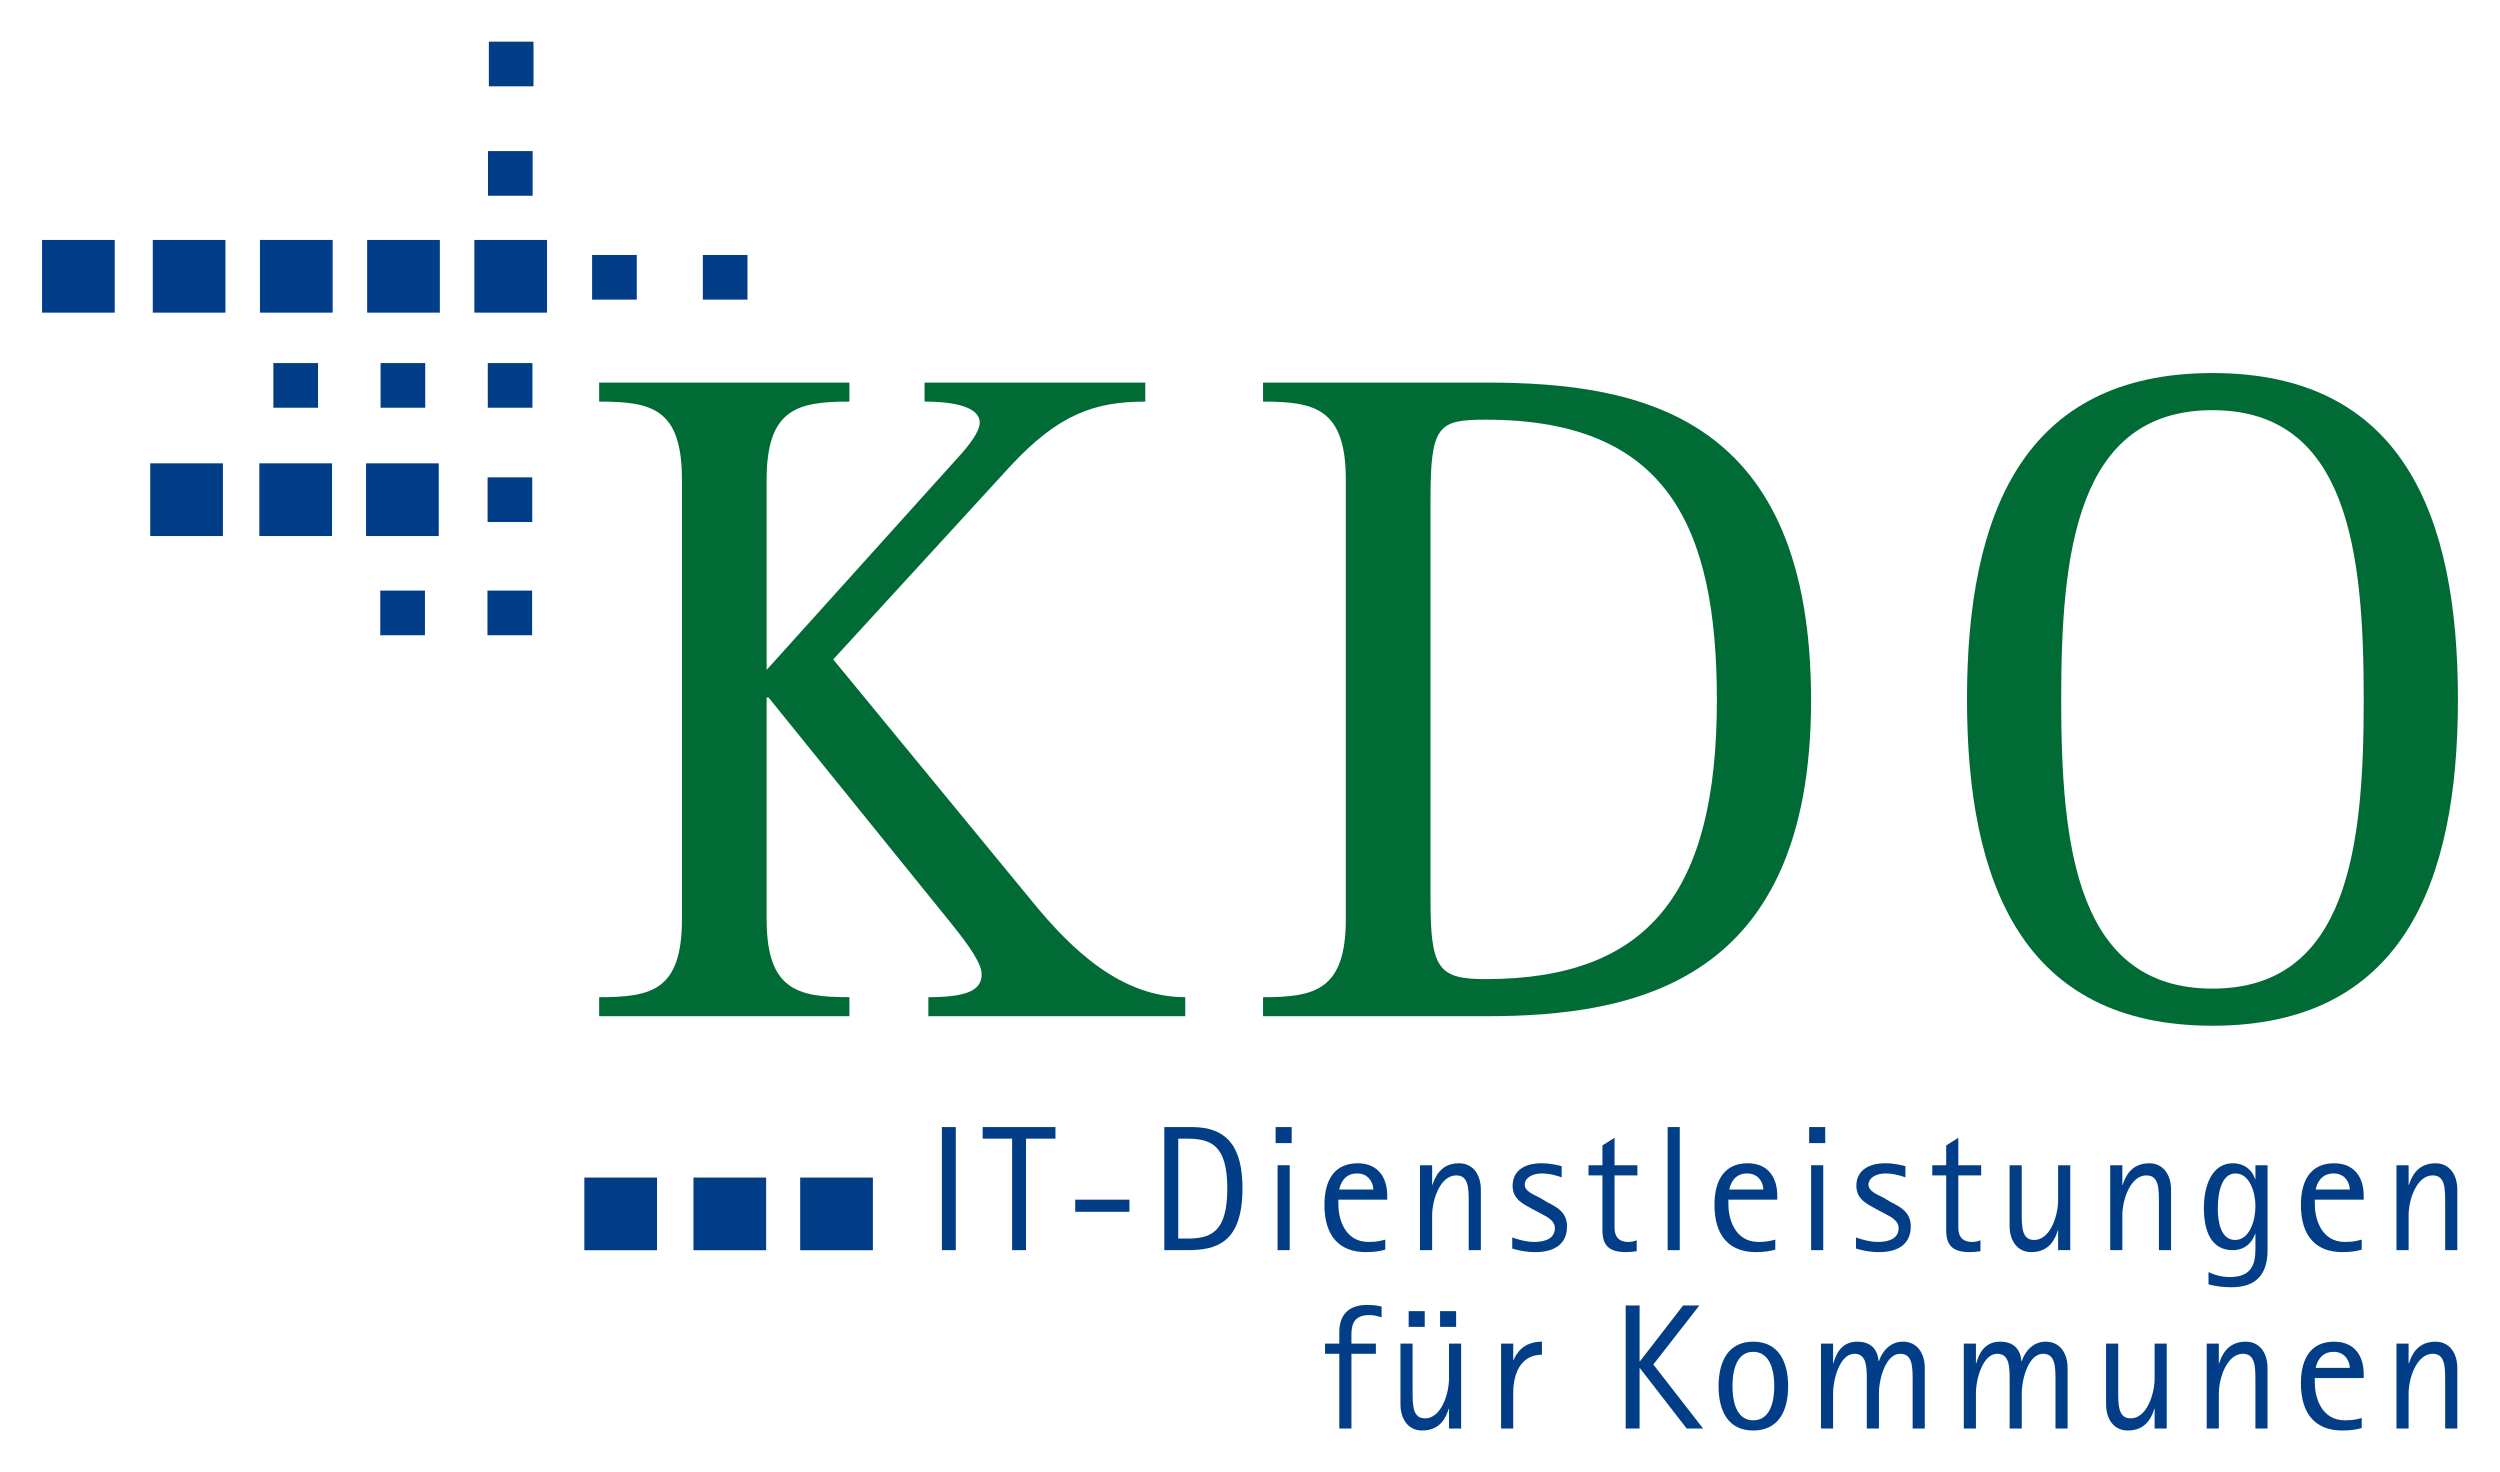 <?xml version="1.0" standalone="no"?><!-- Generator: Gravit.io --><svg
   xmlns:svg="http://www.w3.org/2000/svg"
   xmlns="http://www.w3.org/2000/svg"
   version="1.0"
   width="1024"
   height="603"
   viewBox="-3.02 -3.02 181.17 106.719"
   id="svg4762">
  <defs
     id="defs4764" />
  <path
     d="M 40.385,70.647 L 58.525,70.647 C 58.525,70.647 58.525,69.267 58.525,69.267 C 54.8,69.267 52.525,68.785 52.525,63.612 C 52.525,63.612 52.525,47.541 52.525,47.541 L 52.663,47.541 C 52.663,47.541 65.767,63.749 65.767,63.749 C 67.283,65.612 68.112,66.854 68.112,67.612 C 68.112,68.785 67.008,69.267 64.249,69.267 C 64.249,69.267 64.249,70.647 64.249,70.647 L 82.871,70.647 C 82.871,70.647 82.871,69.267 82.871,69.267 C 78.251,69.267 74.664,65.888 71.698,62.233 C 71.698,62.233 57.352,44.783 57.352,44.783 C 57.352,44.783 70.181,30.782 70.181,30.782 C 73.698,26.989 76.32,26.093 79.974,26.093 C 79.974,26.093 79.974,24.713 79.974,24.713 L 63.974,24.713 C 63.974,24.713 63.974,26.093 63.974,26.093 C 66.594,26.093 67.974,26.644 67.974,27.61 C 67.974,28.299 67.146,29.334 66.319,30.231 C 66.319,30.231 52.525,45.542 52.525,45.542 C 52.525,45.542 52.525,31.748 52.525,31.748 C 52.525,26.575 54.8,26.093 58.525,26.093 C 58.525,26.093 58.525,24.713 58.525,24.713 L 40.385,24.713 C 40.385,24.713 40.385,26.093 40.385,26.093 C 44.179,26.093 46.386,26.575 46.386,31.748 C 46.386,31.748 46.386,63.612 46.386,63.612 C 46.386,68.785 44.179,69.267 40.385,69.267 C 40.385,69.267 40.385,70.647 40.385,70.647 z"
     id="path3126"
     style="fill:#006b34;fill-opacity:1;fill-rule:nonzero;stroke:none" />
  <path
     d="M 100.65,33.196 C 100.65,27.816 101.201,27.403 104.65,27.403 C 117.755,27.403 121.409,35.058 121.409,47.749 C 121.409,61.612 116.513,67.957 104.65,67.957 C 101.201,67.957 100.65,67.198 100.65,62.163 C 100.65,62.163 100.65,33.196 100.65,33.196 z M 88.511,70.647 C 88.511,70.647 104.65,70.647 104.65,70.647 C 115.478,70.647 128.237,68.233 128.237,47.749 C 128.237,27.196 116.099,24.713 104.65,24.713 C 104.65,24.713 88.511,24.713 88.511,24.713 C 88.511,24.713 88.511,26.093 88.511,26.093 C 92.236,26.093 94.511,26.575 94.511,31.748 C 94.511,31.748 94.511,63.612 94.511,63.612 C 94.511,68.785 92.236,69.267 88.511,69.267 C 88.511,69.267 88.511,70.647 88.511,70.647 z"
     id="path3128"
     style="fill:#006b34;fill-opacity:1;fill-rule:nonzero;stroke:none" />
  <path
     d="M 157.335,71.336 C 171.06,71.336 175.129,61.059 175.129,47.68 C 175.129,34.231 171.06,24.023 157.335,24.023 C 143.609,24.023 139.541,34.231 139.541,47.68 C 139.541,61.059 143.609,71.336 157.335,71.336 z M 146.369,47.68 C 146.369,37.059 147.472,26.713 157.335,26.713 C 167.197,26.713 168.301,37.059 168.301,47.68 C 168.301,58.301 167.197,68.646 157.335,68.646 C 147.472,68.646 146.369,58.301 146.369,47.68 z"
     id="path3130"
     style="fill:#006b34;fill-opacity:1;fill-rule:nonzero;stroke:none" />
  <path
     d="M 94.039,100.536 L 94.918,100.536 L 94.918,95.118 L 96.69,95.118 L 96.69,94.381 L 94.918,94.381 C 94.918,94.381 94.918,93.708 94.918,93.708 C 94.918,92.881 95.19,92.312 96.212,92.312 C 96.586,92.312 96.871,92.402 97.104,92.48 C 97.104,92.48 97.104,91.691 97.104,91.691 C 96.819,91.626 96.496,91.575 96.056,91.575 C 94.517,91.575 94.039,92.519 94.039,93.527 C 94.039,93.527 94.039,94.381 94.039,94.381 L 93.004,94.381 L 93.004,95.118 L 94.039,95.118 L 94.039,100.536 z"
     id="path3132"
     style="fill:#023d88;fill-opacity:1;fill-rule:nonzero;stroke:none" />
  <path
     d="M 99.067,93.165 L 100.231,93.165 L 100.231,92.027 L 99.067,92.027 L 99.067,93.165 z M 101.343,93.165 L 102.507,93.165 L 102.507,92.027 L 101.343,92.027 L 101.343,93.165 z M 101.99,100.536 L 102.869,100.536 L 102.869,94.381 L 101.99,94.381 C 101.99,94.381 101.99,96.916 101.99,96.916 C 101.99,98.028 101.421,99.799 100.257,99.799 C 99.352,99.799 99.352,98.855 99.352,97.795 C 99.352,97.795 99.352,94.381 99.352,94.381 L 98.472,94.381 C 98.472,94.381 98.472,98.778 98.472,98.778 C 98.472,99.799 98.99,100.679 100.05,100.679 C 101.421,100.679 101.809,99.618 101.964,99.114 C 101.964,99.114 101.99,99.114 101.99,99.114 L 101.99,100.536 z"
     id="path3134"
     style="fill:#023d88;fill-opacity:1;fill-rule:nonzero;stroke:none" />
  <path
     d="M 105.767,100.536 L 106.646,100.536 C 106.646,100.536 106.646,97.989 106.646,97.989 C 106.646,96.334 107.331,95.183 108.728,95.183 C 108.728,95.183 108.728,94.239 108.728,94.239 C 107.318,94.239 106.852,95.157 106.672,95.571 C 106.672,95.571 106.646,95.571 106.646,95.571 L 106.646,94.381 L 105.767,94.381 L 105.767,100.536 z"
     id="path3136"
     style="fill:#023d88;fill-opacity:1;fill-rule:nonzero;stroke:none" />
  <path
     d="M 114.799,100.536 L 115.807,100.536 L 115.807,96.165 L 115.833,96.165 L 119.221,100.536 L 120.411,100.536 L 116.803,95.894 L 120.139,91.613 L 118.962,91.613 L 115.833,95.661 L 115.807,95.661 L 115.807,91.613 L 114.799,91.613 L 114.799,100.536 z"
     id="path3138"
     style="fill:#023d88;fill-opacity:1;fill-rule:nonzero;stroke:none" />
  <path
     d="M 124.042,100.679 C 125.865,100.679 126.576,99.269 126.576,97.472 C 126.576,95.674 125.865,94.239 124.042,94.239 C 122.231,94.239 121.533,95.674 121.533,97.472 C 121.533,99.269 122.231,100.679 124.042,100.679 z M 122.542,97.459 C 122.542,95.92 123.046,94.976 124.042,94.976 C 125.051,94.976 125.568,95.92 125.568,97.459 C 125.568,99.011 125.051,99.941 124.042,99.941 C 123.046,99.941 122.542,99.011 122.542,97.459 z"
     id="path3140"
     style="fill:#023d88;fill-opacity:1;fill-rule:nonzero;stroke:none" />
  <path
     d="M 128.955,100.536 L 129.834,100.536 C 129.834,100.536 129.834,98.002 129.834,98.002 C 129.834,96.89 130.351,95.118 131.373,95.118 C 132.278,95.118 132.278,96.062 132.278,97.122 C 132.278,97.122 132.278,100.536 132.278,100.536 L 133.157,100.536 C 133.157,100.536 133.157,98.002 133.157,98.002 C 133.157,96.903 133.661,95.118 134.696,95.118 C 135.601,95.118 135.601,96.049 135.601,97.122 C 135.601,97.122 135.601,100.536 135.601,100.536 L 136.481,100.536 C 136.481,100.536 136.481,96.14 136.481,96.14 C 136.481,95.118 135.951,94.239 134.903,94.239 C 133.804,94.239 133.312,95.183 133.157,95.648 C 133.157,95.648 133.131,95.648 133.131,95.648 C 133.066,94.834 132.614,94.239 131.579,94.239 C 130.351,94.239 130.001,95.299 129.86,95.803 C 129.86,95.803 129.834,95.803 129.834,95.803 L 129.834,94.381 L 128.955,94.381 L 128.955,100.536 z"
     id="path3142"
     style="fill:#023d88;fill-opacity:1;fill-rule:nonzero;stroke:none" />
  <path
     d="M 139.309,100.536 L 140.188,100.536 C 140.188,100.536 140.188,98.002 140.188,98.002 C 140.188,96.89 140.705,95.118 141.726,95.118 C 142.632,95.118 142.632,96.062 142.632,97.122 C 142.632,97.122 142.632,100.536 142.632,100.536 L 143.511,100.536 C 143.511,100.536 143.511,98.002 143.511,98.002 C 143.511,96.903 144.015,95.118 145.05,95.118 C 145.956,95.118 145.956,96.049 145.956,97.122 C 145.956,97.122 145.956,100.536 145.956,100.536 L 146.834,100.536 C 146.834,100.536 146.834,96.14 146.834,96.14 C 146.834,95.118 146.304,94.239 145.257,94.239 C 144.157,94.239 143.666,95.183 143.511,95.648 C 143.511,95.648 143.485,95.648 143.485,95.648 C 143.42,94.834 142.968,94.239 141.933,94.239 C 140.705,94.239 140.356,95.299 140.214,95.803 C 140.214,95.803 140.188,95.803 140.188,95.803 L 140.188,94.381 L 139.309,94.381 L 139.309,100.536 z"
     id="path3144"
     style="fill:#023d88;fill-opacity:1;fill-rule:nonzero;stroke:none" />
  <path
     d="M 153.141,100.536 L 154.02,100.536 L 154.02,94.381 L 153.141,94.381 C 153.141,94.381 153.141,96.916 153.141,96.916 C 153.141,98.028 152.572,99.799 151.408,99.799 C 150.503,99.799 150.503,98.855 150.503,97.795 C 150.503,97.795 150.503,94.381 150.503,94.381 L 149.623,94.381 C 149.623,94.381 149.623,98.778 149.623,98.778 C 149.623,99.799 150.141,100.679 151.201,100.679 C 152.572,100.679 152.96,99.618 153.115,99.114 C 153.115,99.114 153.141,99.114 153.141,99.114 L 153.141,100.536 z"
     id="path3146"
     style="fill:#023d88;fill-opacity:1;fill-rule:nonzero;stroke:none" />
  <path
     d="M 156.917,100.536 L 157.797,100.536 C 157.797,100.536 157.797,98.002 157.797,98.002 C 157.797,96.89 158.379,95.118 159.543,95.118 C 160.448,95.118 160.448,96.062 160.448,97.122 C 160.448,97.122 160.448,100.536 160.448,100.536 L 161.327,100.536 C 161.327,100.536 161.327,96.14 161.327,96.14 C 161.327,95.118 160.797,94.239 159.749,94.239 C 158.379,94.239 157.99,95.299 157.823,95.803 C 157.823,95.803 157.797,95.803 157.797,95.803 L 157.797,94.381 L 156.917,94.381 L 156.917,100.536 z"
     id="path3148"
     style="fill:#023d88;fill-opacity:1;fill-rule:nonzero;stroke:none" />
  <path
     d="M 168.155,99.773 C 167.871,99.838 167.626,99.941 166.94,99.941 C 165.168,99.941 164.754,98.17 164.754,97.239 C 164.754,97.239 164.754,96.877 164.754,96.877 L 168.298,96.877 C 168.298,96.877 168.298,96.579 168.298,96.579 C 168.298,95.234 167.599,94.239 166.151,94.239 C 164.509,94.239 163.746,95.415 163.746,97.252 C 163.746,99.528 164.845,100.679 166.746,100.679 C 167.315,100.679 167.78,100.614 168.155,100.498 C 168.155,100.498 168.155,99.773 168.155,99.773 z M 164.819,96.14 C 164.897,95.726 165.194,94.976 166.113,94.976 C 167.005,94.976 167.289,95.726 167.289,96.14 C 167.289,96.14 164.819,96.14 164.819,96.14 z"
     id="path3150"
     style="fill:#023d88;fill-opacity:1;fill-rule:nonzero;stroke:none" />
  <path
     d="M 170.674,100.536 L 171.553,100.536 C 171.553,100.536 171.553,98.002 171.553,98.002 C 171.553,96.89 172.135,95.118 173.299,95.118 C 174.204,95.118 174.204,96.062 174.204,97.122 C 174.204,97.122 174.204,100.536 174.204,100.536 L 175.084,100.536 C 175.084,100.536 175.084,96.14 175.084,96.14 C 175.084,95.118 174.554,94.239 173.506,94.239 C 172.135,94.239 171.748,95.299 171.579,95.803 C 171.579,95.803 171.553,95.803 171.553,95.803 L 171.553,94.381 L 170.674,94.381 L 170.674,100.536 z"
     id="path3152"
     style="fill:#023d88;fill-opacity:1;fill-rule:nonzero;stroke:none" />
  <path
     d="M 65.23,87.605 L 66.239,87.605 L 66.239,78.682 L 65.23,78.682 L 65.23,87.605 z"
     id="path3154"
     style="fill:#023d88;fill-opacity:1;fill-rule:nonzero;stroke:none" />
  <path
     d="M 70.32,87.605 L 71.329,87.605 L 71.329,79.522 L 73.462,79.522 L 73.462,78.682 L 68.186,78.682 L 68.186,79.522 L 70.32,79.522 L 70.32,87.605 z"
     id="path3156"
     style="fill:#023d88;fill-opacity:1;fill-rule:nonzero;stroke:none" />
  <path
     d="M 74.894,84.824 L 78.825,84.824 L 78.825,83.945 L 74.894,83.945 L 74.894,84.824 z"
     id="path3158"
     style="fill:#023d88;fill-opacity:1;fill-rule:nonzero;stroke:none" />
  <path
     d="M 81.355,87.605 C 81.355,87.605 83.036,87.605 83.036,87.605 C 85.144,87.605 87.019,87.074 87.019,83.117 C 87.019,80.285 86.036,78.682 83.359,78.682 C 83.359,78.682 81.355,78.682 81.355,78.682 L 81.355,87.605 z M 82.364,79.522 C 82.364,79.522 82.933,79.522 82.933,79.522 C 84.678,79.522 85.92,79.91 85.92,83.13 C 85.92,86.247 84.782,86.764 83.049,86.764 C 83.049,86.764 82.364,86.764 82.364,86.764 L 82.364,79.522 z"
     id="path3160"
     style="fill:#023d88;fill-opacity:1;fill-rule:nonzero;stroke:none" />
  <path
     d="M 89.565,87.605 L 90.444,87.605 L 90.444,81.449 L 89.565,81.449 L 89.565,87.605 z M 89.422,79.845 L 90.586,79.845 L 90.586,78.682 L 89.422,78.682 L 89.422,79.845 z"
     id="path3162"
     style="fill:#023d88;fill-opacity:1;fill-rule:nonzero;stroke:none" />
  <path
     d="M 97.371,86.841 C 97.086,86.906 96.84,87.01 96.155,87.01 C 94.383,87.01 93.97,85.238 93.97,84.307 C 93.97,84.307 93.97,83.945 93.97,83.945 L 97.513,83.945 C 97.513,83.945 97.513,83.647 97.513,83.647 C 97.513,82.302 96.814,81.307 95.367,81.307 C 93.724,81.307 92.961,82.484 92.961,84.32 C 92.961,86.596 94.06,87.747 95.961,87.747 C 96.53,87.747 96.996,87.682 97.371,87.566 C 97.371,87.566 97.371,86.841 97.371,86.841 z M 94.034,83.208 C 94.112,82.794 94.409,82.044 95.327,82.044 C 96.22,82.044 96.505,82.794 96.505,83.208 C 96.505,83.208 94.034,83.208 94.034,83.208 z"
     id="path3164"
     style="fill:#023d88;fill-opacity:1;fill-rule:nonzero;stroke:none" />
  <path
     d="M 99.889,87.605 L 100.769,87.605 C 100.769,87.605 100.769,85.07 100.769,85.07 C 100.769,83.958 101.351,82.186 102.514,82.186 C 103.42,82.186 103.42,83.13 103.42,84.19 C 103.42,84.19 103.42,87.605 103.42,87.605 L 104.299,87.605 C 104.299,87.605 104.299,83.208 104.299,83.208 C 104.299,82.186 103.769,81.307 102.721,81.307 C 101.351,81.307 100.963,82.367 100.794,82.872 C 100.794,82.872 100.769,82.872 100.769,82.872 L 100.769,81.449 L 99.889,81.449 L 99.889,87.605 z"
     id="path3166"
     style="fill:#023d88;fill-opacity:1;fill-rule:nonzero;stroke:none" />
  <path
     d="M 108.593,83.816 C 108.102,83.557 107.481,83.35 107.481,82.846 C 107.481,82.406 107.972,82.044 108.722,82.044 C 109.343,82.044 109.951,82.251 110.157,82.328 C 110.157,82.328 110.157,81.514 110.157,81.514 C 109.873,81.449 109.369,81.307 108.709,81.307 C 107.338,81.307 106.602,81.94 106.602,82.936 C 106.602,83.945 107.429,84.281 107.998,84.604 C 107.998,84.604 108.554,84.902 108.554,84.902 C 108.916,85.109 109.666,85.38 109.666,86.014 C 109.666,86.725 109.02,87.01 108.166,87.01 C 107.468,87.01 106.731,86.738 106.575,86.686 C 106.575,86.686 106.575,87.488 106.575,87.488 C 106.821,87.566 107.455,87.747 108.257,87.747 C 109.692,87.747 110.546,87.113 110.546,85.885 C 110.546,84.824 109.757,84.462 109.11,84.126 C 109.11,84.126 108.593,83.816 108.593,83.816 z"
     id="path3168"
     style="fill:#023d88;fill-opacity:1;fill-rule:nonzero;stroke:none" />
  <path
     d="M 115.596,86.893 C 115.402,86.958 115.286,87.01 115.001,87.01 C 114.096,87.01 113.992,86.376 113.992,85.975 C 113.992,85.975 113.992,82.186 113.992,82.186 L 115.648,82.186 L 115.648,81.449 L 113.992,81.449 L 113.992,79.457 L 113.114,80.014 L 113.114,81.449 L 112.104,81.449 L 112.104,82.186 L 113.114,82.186 C 113.114,82.186 113.114,86.156 113.114,86.156 C 113.114,87.255 113.579,87.747 114.82,87.747 C 115.079,87.747 115.338,87.721 115.596,87.682 C 115.596,87.682 115.596,86.893 115.596,86.893 z"
     id="path3170"
     style="fill:#023d88;fill-opacity:1;fill-rule:nonzero;stroke:none" />
  <path
     d="M 117.839,87.605 L 118.718,87.605 L 118.718,78.682 L 117.839,78.682 L 117.839,87.605 z"
     id="path3172"
     style="fill:#023d88;fill-opacity:1;fill-rule:nonzero;stroke:none" />
  <path
     d="M 125.645,86.841 C 125.36,86.906 125.115,87.01 124.429,87.01 C 122.657,87.01 122.244,85.238 122.244,84.307 C 122.244,84.307 122.244,83.945 122.244,83.945 L 125.787,83.945 C 125.787,83.945 125.787,83.647 125.787,83.647 C 125.787,82.302 125.089,81.307 123.64,81.307 C 121.998,81.307 121.235,82.484 121.235,84.32 C 121.235,86.596 122.334,87.747 124.235,87.747 C 124.804,87.747 125.27,87.682 125.645,87.566 C 125.645,87.566 125.645,86.841 125.645,86.841 z M 122.308,83.208 C 122.386,82.794 122.683,82.044 123.602,82.044 C 124.494,82.044 124.778,82.794 124.778,83.208 C 124.778,83.208 122.308,83.208 122.308,83.208 z"
     id="path3174"
     style="fill:#023d88;fill-opacity:1;fill-rule:nonzero;stroke:none" />
  <path
     d="M 128.241,87.605 L 129.12,87.605 L 129.12,81.449 L 128.241,81.449 L 128.241,87.605 z M 128.099,79.845 L 129.263,79.845 L 129.263,78.682 L 128.099,78.682 L 128.099,79.845 z"
     id="path3176"
     style="fill:#023d88;fill-opacity:1;fill-rule:nonzero;stroke:none" />
  <path
     d="M 133.512,83.816 C 133.021,83.557 132.4,83.35 132.4,82.846 C 132.4,82.406 132.892,82.044 133.642,82.044 C 134.262,82.044 134.87,82.251 135.077,82.328 C 135.077,82.328 135.077,81.514 135.077,81.514 C 134.793,81.449 134.288,81.307 133.629,81.307 C 132.258,81.307 131.521,81.94 131.521,82.936 C 131.521,83.945 132.349,84.281 132.917,84.604 C 132.917,84.604 133.474,84.902 133.474,84.902 C 133.836,85.109 134.586,85.38 134.586,86.014 C 134.586,86.725 133.939,87.01 133.086,87.01 C 132.387,87.01 131.65,86.738 131.495,86.686 C 131.495,86.686 131.495,87.488 131.495,87.488 C 131.741,87.566 132.374,87.747 133.176,87.747 C 134.612,87.747 135.465,87.113 135.465,85.885 C 135.465,84.824 134.676,84.462 134.03,84.126 C 134.03,84.126 133.512,83.816 133.512,83.816 z"
     id="path3178"
     style="fill:#023d88;fill-opacity:1;fill-rule:nonzero;stroke:none" />
  <path
     d="M 140.516,86.893 C 140.322,86.958 140.206,87.01 139.921,87.01 C 139.016,87.01 138.912,86.376 138.912,85.975 C 138.912,85.975 138.912,82.186 138.912,82.186 L 140.567,82.186 L 140.567,81.449 L 138.912,81.449 L 138.912,79.457 L 138.033,80.014 L 138.033,81.449 L 137.024,81.449 L 137.024,82.186 L 138.033,82.186 C 138.033,82.186 138.033,86.156 138.033,86.156 C 138.033,87.255 138.498,87.747 139.74,87.747 C 139.999,87.747 140.257,87.721 140.516,87.682 C 140.516,87.682 140.516,86.893 140.516,86.893 z"
     id="path3180"
     style="fill:#023d88;fill-opacity:1;fill-rule:nonzero;stroke:none" />
  <path
     d="M 146.147,87.605 L 147.026,87.605 L 147.026,81.449 L 146.147,81.449 C 146.147,81.449 146.147,83.984 146.147,83.984 C 146.147,85.096 145.578,86.867 144.414,86.867 C 143.508,86.867 143.508,85.923 143.508,84.863 C 143.508,84.863 143.508,81.449 143.508,81.449 L 142.629,81.449 C 142.629,81.449 142.629,85.846 142.629,85.846 C 142.629,86.867 143.147,87.747 144.207,87.747 C 145.578,87.747 145.965,86.686 146.12,86.182 C 146.12,86.182 146.147,86.182 146.147,86.182 L 146.147,87.605 z"
     id="path3182"
     style="fill:#023d88;fill-opacity:1;fill-rule:nonzero;stroke:none" />
  <path
     d="M 149.923,87.605 L 150.802,87.605 C 150.802,87.605 150.802,85.07 150.802,85.07 C 150.802,83.958 151.384,82.186 152.548,82.186 C 153.453,82.186 153.453,83.13 153.453,84.19 C 153.453,84.19 153.453,87.605 153.453,87.605 L 154.333,87.605 C 154.333,87.605 154.333,83.208 154.333,83.208 C 154.333,82.186 153.802,81.307 152.755,81.307 C 151.384,81.307 150.996,82.367 150.828,82.872 C 150.828,82.872 150.802,82.872 150.802,82.872 L 150.802,81.449 L 149.923,81.449 L 149.923,87.605 z"
     id="path3184"
     style="fill:#023d88;fill-opacity:1;fill-rule:nonzero;stroke:none" />
  <path
     d="M 161.329,81.449 L 160.45,81.449 L 160.45,82.458 C 160.45,82.458 160.424,82.458 160.424,82.458 C 160.321,82.07 159.868,81.307 158.82,81.307 C 157.294,81.307 156.713,82.923 156.713,84.566 C 156.713,86.091 157.178,87.605 158.794,87.605 C 159.855,87.605 160.295,86.841 160.424,86.428 C 160.424,86.428 160.45,86.428 160.45,86.428 C 160.45,86.428 160.45,87.514 160.45,87.514 C 160.45,88.613 160.178,89.557 158.588,89.557 C 157.747,89.557 157.139,89.234 157.049,89.195 C 157.049,89.195 157.049,90.088 157.049,90.088 C 157.256,90.126 157.76,90.294 158.717,90.294 C 160.488,90.294 161.329,89.363 161.329,87.618 C 161.329,87.618 161.329,81.449 161.329,81.449 z M 157.721,84.579 C 157.721,83.259 158.07,82.044 159.001,82.044 C 160.049,82.044 160.45,83.453 160.45,84.41 C 160.45,85.445 160.036,86.867 158.976,86.867 C 157.928,86.867 157.721,85.523 157.721,84.579 z"
     id="path3186"
     style="fill:#023d88;fill-opacity:1;fill-rule:nonzero;stroke:none" />
  <path
     d="M 168.155,86.841 C 167.871,86.906 167.626,87.01 166.94,87.01 C 165.168,87.01 164.755,85.238 164.755,84.307 C 164.755,84.307 164.755,83.945 164.755,83.945 L 168.298,83.945 C 168.298,83.945 168.298,83.647 168.298,83.647 C 168.298,82.302 167.6,81.307 166.151,81.307 C 164.509,81.307 163.746,82.484 163.746,84.32 C 163.746,86.596 164.845,87.747 166.746,87.747 C 167.315,87.747 167.78,87.682 168.155,87.566 C 168.155,87.566 168.155,86.841 168.155,86.841 z M 164.819,83.208 C 164.897,82.794 165.194,82.044 166.113,82.044 C 167.005,82.044 167.289,82.794 167.289,83.208 C 167.289,83.208 164.819,83.208 164.819,83.208 z"
     id="path3188"
     style="fill:#023d88;fill-opacity:1;fill-rule:nonzero;stroke:none" />
  <path
     d="M 170.674,87.605 L 171.554,87.605 C 171.554,87.605 171.554,85.07 171.554,85.07 C 171.554,83.958 172.135,82.186 173.299,82.186 C 174.204,82.186 174.204,83.13 174.204,84.19 C 174.204,84.19 174.204,87.605 174.204,87.605 L 175.084,87.605 C 175.084,87.605 175.084,83.208 175.084,83.208 C 175.084,82.186 174.554,81.307 173.506,81.307 C 172.135,81.307 171.748,82.367 171.58,82.872 C 171.58,82.872 171.554,82.872 171.554,82.872 L 171.554,81.449 L 170.674,81.449 L 170.674,87.605 z"
     id="path3190"
     style="fill:#023d88;fill-opacity:1;fill-rule:nonzero;stroke:none" />
  <path
     d="M 32.326,7.933 L 35.563,7.933 L 35.563,11.17 L 32.326,11.17 L 32.326,7.933 z M 32.388,5.6843419e-14 L 35.626,5.6843419e-14 L 35.626,3.237 L 32.388,3.237 L 32.388,5.6843419e-14 z M 16.769,23.299 L 20.007,23.299 L 20.007,26.536 L 16.769,26.536 L 16.769,23.299 z M 24.54,23.299 L 27.777,23.299 L 27.777,26.536 L 24.54,26.536 L 24.54,23.299 z M 32.311,23.299 L 35.548,23.299 L 35.548,26.536 L 32.311,26.536 L 32.311,23.299 z M 7.841,30.568 L 13.11,30.568 L 13.11,35.838 L 7.841,35.838 L 7.841,30.568 z M 15.751,30.568 L 21.02,30.568 L 21.02,35.838 L 15.751,35.838 L 15.751,30.568 z M 23.487,30.568 L 28.756,30.568 L 28.756,35.838 L 23.487,35.838 L 23.487,30.568 z M 32.297,31.584 L 35.534,31.584 L 35.534,34.822 L 32.297,34.822 L 32.297,31.584 z M 24.518,39.792 L 27.756,39.792 L 27.756,43.029 L 24.518,43.029 L 24.518,39.792 z M 32.288,39.792 L 35.526,39.792 L 35.526,43.029 L 32.288,43.029 L 32.288,39.792 z M 8.025,14.374 L 13.295,14.374 L 13.295,19.643 L 8.025,19.643 L 8.025,14.374 z M 15.796,14.374 L 21.065,14.374 L 21.065,19.643 L 15.796,19.643 L 15.796,14.374 z M 23.567,14.374 L 28.836,14.374 L 28.836,19.643 L 23.567,19.643 L 23.567,14.374 z M 31.338,14.374 L 36.607,14.374 L 36.607,19.643 L 31.338,19.643 L 31.338,14.374 z M 0,14.374 L 5.269,14.374 L 5.269,19.643 L 0,19.643 L 0,14.374 z M 39.874,15.463 L 43.112,15.463 L 43.112,18.7 L 39.874,18.7 L 39.874,15.463 z M 47.9,15.463 L 51.137,15.463 L 51.137,18.7 L 47.9,18.7 L 47.9,15.463 z"
     id="path3192"
     style="fill:#023d88;fill-opacity:1;fill-rule:nonzero;stroke:none" />
  <path
     d="M 39.311,82.342 L 44.581,82.342 L 44.581,87.611 L 39.311,87.611 L 39.311,82.342 z M 47.221,82.342 L 52.49,82.342 L 52.49,87.611 L 47.221,87.611 L 47.221,82.342 z M 54.958,82.342 L 60.227,82.342 L 60.227,87.611 L 54.958,87.611 L 54.958,82.342 z"
     id="path3228"
     style="fill:#023d88;fill-opacity:1;fill-rule:nonzero;stroke:none" />
</svg>